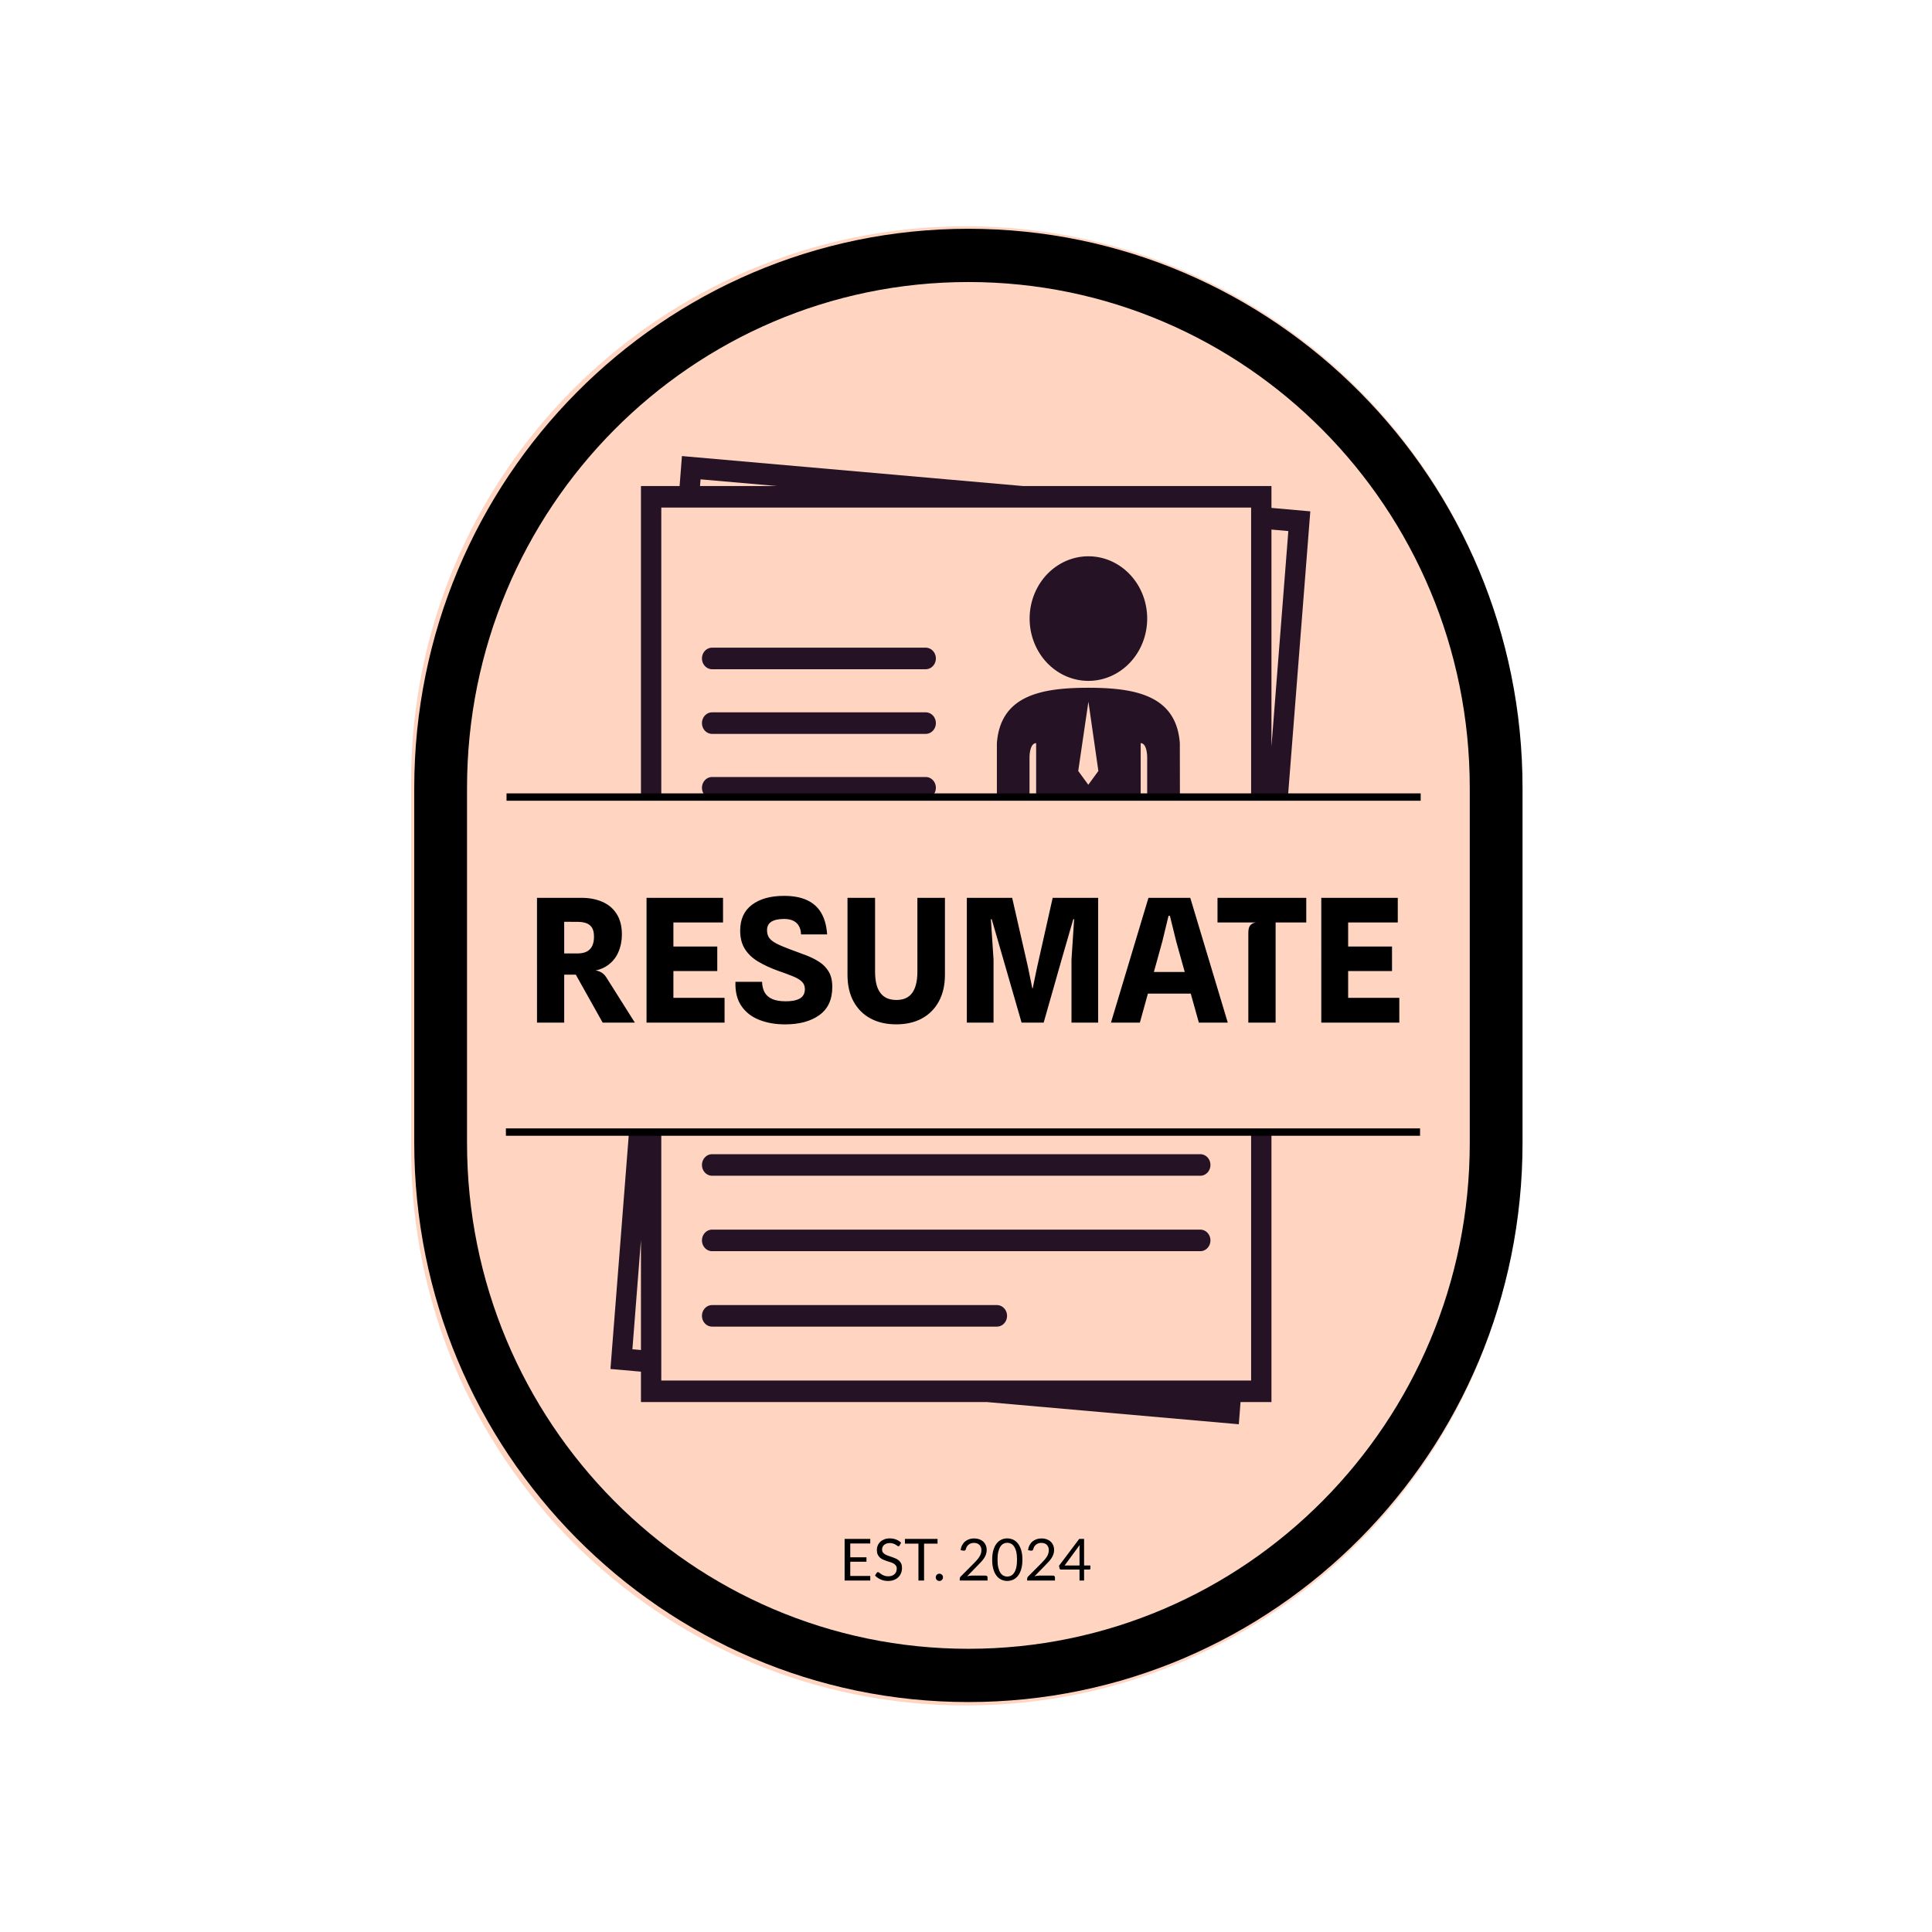 <svg xmlns="http://www.w3.org/2000/svg" xml:space="preserve" width="128" height="128" data-id="lg_xryOXh28r8LJ1xyecb" data-version="1" viewBox="0 0 128 128"><g data-padding="20"><g transform="translate(54.068 54.681)scale(.175)"><path fill="#ffd5c2" d="M56.7 333.2c-115.983 0-210-94.017-210-210v-140c0-115.983 94.017-210 210-210s210 94.017 210 210v140c0 115.983-94.017 210-210 210"/><path fill="none" stroke="#000" stroke-width="3" d="M26.982 56.25c-16.569 0-30-13.431-30-30v-20c0-16.569 13.431-30 30-30s30 13.431 30 30v20c0 16.569-13.431 30-30 30" paint-order="stroke" transform="matrix(6.66 0 0 6.72 -122.04 -56.17)"/><path fill="#251325" d="M172.396-120.18v-8.282H78.263l-129.05-11.342-.886 11.342h-14.63V58.321l-11.55 147.492 11.55 1.02v11.505H64.674l95.365 8.405.654-8.405h11.704V68.806l14.707-187.68Zm-216.139-10.81 28.914 2.53h-29.106Zm-25.795 329.336 3.234-41.37v41.656Zm234.234-311.018v322.85h-223.3v-330.48h223.3Zm7.7.694 6.391.57-6.391 81.56Z"/><path fill="#251325" d="M45.346-63.182a3.85 4.08 0 0 1-3.85 4.08h-80.85a3.85 4.08 0 0 1 0-8.16h80.85a3.85 4.08 0 0 1 3.85 4.08m0 24.48a3.85 4.08 0 0 1-3.85 4.08h-80.85a3.85 4.08 0 0 1 0-8.16h80.85a3.85 4.08 0 0 1 3.85 4.08m0 24.48a3.85 4.08 0 0 1-3.85 4.08h-80.85a3.85 4.08 0 1 1 0-8.16h80.85a3.85 4.08 0 0 1 3.85 4.08m103.95 40.8a3.85 4.08 0 0 1-3.85 4.08h-184.8a3.85 4.08 0 1 1 0-8.16h184.8a3.85 4.08 0 0 1 3.85 4.08m0 24.48a3.85 4.08 0 0 1-3.85 4.08h-184.8a3.85 4.08 0 1 1 0-8.16h184.8a3.85 4.08 0 0 1 3.85 4.08m0 24.48a3.85 4.08 0 0 1-3.85 4.08h-184.8a3.85 4.08 0 1 1 0-8.16h184.8a3.85 4.08 0 0 1 3.85 4.08m0 24.48a3.85 4.08 0 0 1-3.85 4.08h-184.8a3.85 4.08 0 0 1 0-8.16h184.8a3.85 4.08 0 0 1 3.85 4.08m0 28.56a3.85 4.08 0 0 1-3.85 4.08h-184.8a3.85 4.08 0 0 1 0-8.16h184.8a3.85 4.08 0 0 1 3.85 4.08m0 28.56a3.85 4.08 0 0 1-3.85 4.08h-184.8a3.85 4.08 0 0 1 0-8.16h184.8a3.85 4.08 0 0 1 3.85 4.08m-77 28.56a3.85 4.08 0 0 1-3.85 4.08h-107.8a3.85 4.08 0 0 1 0-8.16h107.8a3.85 4.08 0 0 1 3.85 4.08m30.801-287.558a22.253 23.582 0 1 0 0 47.165 22.253 23.582 0 1 0 0-47.164m34.611 70.746c-1.348-17.87-16.401-20.971-34.65-20.971s-33.264 3.1-34.612 20.971v20.971h12.359V-25.85s0-5.263 2.502-5.263v20.971h39.578v-20.97c2.464 0 2.464 5.262 2.464 5.262v15.708h12.397Zm-34.65 15.749-3.812-5.222 3.85-26.235 3.773 26.235Z"/><rect width="374.83" height="134.027" x="-352.254" y="-310.885" fill="#ffd5c2" rx="0" ry="0" transform="matrix(.93 0 0 .93 209.03 279.53)"/><g fill="#4866f0" stroke="#000" stroke-width="3" transform="matrix(.93 0 0 .93 209.15 216.093)"><path d="M-350.906-243.871H21.228" vector-effect="non-scaling-stroke"/>undefined
        undefined</g><g fill="#4866f0" stroke="#000" stroke-width="3" transform="matrix(.93 0 0 .93 208.91 342.927)"><path d="M-350.906-243.871H21.228" vector-effect="non-scaling-stroke"/>undefined
        undefined</g><rect width="350.123" height="73.45" x="-328.361" y="-263.525" fill="none" rx="0" ry="0" transform="translate(210.38 281.58)"/><path d="M-68.61 74.69H-80.8l-10.17-18.16h-5l-2.18-.49.94-6.5V48.5h6.86q2.27 0 3.65-.78 1.39-.78 2-2.19.62-1.42.62-3.34 0-2.37-.84-3.57-.85-1.2-2.23-1.64t-3.07-.44l-5.17-.03-2.27-3.68-.52-5.39h9.29q4.55 0 8.01 1.53 3.46 1.52 5.41 4.61t1.95 7.74q0 3.6-1.36 6.74-1.37 3.14-4.26 5.1-2.89 1.97-7.47 2.16l1.3-.52q1.26 0 2.34.23 1.07.23 1.98.85.91.61 1.62 1.75Zm-26.75 0h-10.3V27.44h10.3Zm60.71 0h-29.54V27.44h28.96v9.33h-21.94l3.15-2.41v13.55l-3.15-2.04h19.76v9.29h-19.43l2.82-2.01v14.59l-3.15-2.44h22.52Zm22.91.66q-5.43 0-9.77-1.7-4.34-1.71-6.78-5.28-2.43-3.58-2.24-9.14h10.08q.06 2.34.97 4t2.86 2.52 5.07.86q2.54 0 4.16-.52 1.63-.52 2.39-1.54.76-1.03.76-2.52 0-1.66-1.04-2.75t-3.26-2.03q-2.23-.94-5.74-2.14-4.35-1.56-7.62-3.51t-5.05-4.78q-1.79-2.83-1.79-6.96 0-6.43 4.47-9.79 4.47-3.37 12.14-3.37 5.23 0 8.74 1.64t5.38 4.89 2.19 8.06H-5.7q-.06-1.88-.8-3.18-.73-1.3-2.12-1.98-1.4-.69-3.48-.69-3.15 0-4.81 1.03-1.66 1.02-1.66 3.23 0 1.66.76 2.81.77 1.16 2.65 2.16 1.89 1.01 5.24 2.25 3.12 1.13 5.99 2.22 2.88 1.09 5.15 2.57 2.28 1.48 3.59 3.72 1.32 2.24 1.32 5.72.03 7.09-4.84 10.65-4.88 3.55-13.03 3.55m42.09-.01q-5.59 0-9.73-2.22-4.14-2.23-6.44-6.44-2.29-4.21-2.29-10.12V27.44h10.44v27.92q0 2.73.5 4.74.5 2.02 1.53 3.37 1.02 1.34 2.53 1.99t3.53.65q1.98 0 3.46-.65t2.47-1.98 1.49-3.36q.51-2.03.51-4.76V27.44h10.43v29.12q0 5.82-2.27 10.04-2.28 4.23-6.41 6.49-4.12 2.25-9.75 2.25m36.83-.65H57.07V27.44h17.16l5.98 26.19 1.66 8.1H82l1.69-8.1 5.88-26.19h17.22v47.25h-10.1V50.81l1-15.28h-.32l-4.39 15.18-6.82 23.98H77.8l-6.92-23.98-4.39-15.18h-.32l1.01 15.28Zm55.4 0h-10.95l14.2-47.25h15.83l14.2 47.25h-10.95l-4.26-15.27 5.72 4.29h-23.3l.58-8.19h20.44l-3.47 3.77-4.29-15.37-2.38-9.66h-.52l-2.34 9.66Zm51.39 0h-10.33V40.7q0-1.95.71-2.83.72-.88 2.18-1.1h-14.56v-9.33h33.6v9.33h-11.6Zm46.83 0h-29.54V27.44h28.96v9.33h-21.94l3.15-2.41v13.55l-3.15-2.04h19.76v9.29h-19.43l2.82-2.01v14.59l-3.15-2.44h22.52Z"/><rect width="100.139" height="24.86" x="-203.369" y="-239.23" fill="none" rx="0" ry="0" transform="translate(210.37 506.29)"/><path d="M10.8 270.14h9.71v1.74h-7.57v5.23h6.13v1.67h-6.13v5.38h7.57v1.74H10.8Zm21.38 1.44-.52 1.01q-.1.17-.21.25t-.28.08q-.19 0-.44-.18-.24-.19-.62-.42-.38-.22-.92-.41-.53-.19-1.29-.19-.71 0-1.26.2-.55.19-.92.52t-.56.77q-.18.45-.18.97 0 .66.32 1.09.32.44.86.74.53.31 1.21.54.67.22 1.38.46.71.25 1.39.55t1.21.76q.53.47.86 1.14.32.67.32 1.65 0 1.03-.35 1.94t-1.03 1.58q-.67.67-1.66 1.05-.98.39-2.24.39-1.53 0-2.79-.56-1.26-.55-2.15-1.5l.62-1.01q.09-.12.21-.21.13-.08.28-.08.24 0 .53.25.3.25.74.54.45.3 1.08.55.64.25 1.55.25.76 0 1.35-.21.6-.21 1.01-.59t.63-.91.22-1.18q0-.71-.32-1.17-.33-.45-.86-.76-.52-.31-1.2-.52-.68-.22-1.39-.44-.71-.23-1.38-.53-.68-.29-1.21-.77-.53-.47-.85-1.18t-.32-1.75q0-.84.32-1.62t.94-1.39q.62-.6 1.52-.96.91-.37 2.09-.37 1.32 0 2.41.42t1.9 1.21m1.45-1.44h12.35v1.79h-5.1v13.97h-2.13v-13.97h-5.12Zm11.67 14.55q0-.28.11-.54.1-.25.28-.44.19-.18.44-.29t.54-.11q.28 0 .54.11.25.11.44.29.18.19.29.44.1.26.1.54 0 .3-.1.55-.11.24-.29.43-.19.19-.44.29-.26.11-.54.11-.29 0-.54-.11-.25-.1-.44-.29-.18-.19-.28-.43-.11-.25-.11-.55m14.56-14.73q1 0 1.87.3t1.5.86q.63.57.99 1.38.37.82.37 1.85 0 .88-.27 1.63-.26.75-.71 1.43-.45.69-1.04 1.34-.59.64-1.25 1.31l-4.15 4.25q.44-.12.89-.2.45-.07.87-.07h5.28q.32 0 .51.19t.19.48v1.19H54.39v-.67q0-.21.08-.43t.27-.41l5.05-5.07q.63-.63 1.14-1.22.52-.59.89-1.19.37-.59.57-1.2.19-.61.19-1.3 0-.7-.22-1.22t-.6-.86q-.39-.34-.9-.51-.52-.17-1.11-.17-.6 0-1.1.17-.51.18-.9.49t-.66.74-.38.95q-.09.32-.26.46-.18.14-.47.14h-.11q-.06-.01-.14-.02l-1.02-.17q.15-1.08.59-1.91t1.12-1.39 1.55-.86q.87-.29 1.89-.29m18.25 8.06q0 2.06-.45 3.58-.45 1.51-1.22 2.5t-1.82 1.47q-1.05.49-2.25.49-1.21 0-2.25-.49-1.03-.48-1.8-1.47t-1.21-2.5q-.44-1.52-.44-3.58 0-2.07.44-3.59t1.21-2.51q.77-1 1.8-1.48 1.04-.49 2.25-.49 1.2 0 2.25.49 1.05.48 1.82 1.48.77.99 1.22 2.51t.45 3.59m-2.04 0q0-1.81-.3-3.04-.3-1.22-.82-1.97-.51-.75-1.18-1.07-.67-.33-1.4-.33-.72 0-1.39.33-.67.32-1.18 1.07t-.81 1.97q-.3 1.23-.3 3.04 0 1.8.3 3.02t.81 1.97 1.18 1.07q.67.33 1.39.33.73 0 1.4-.33.67-.32 1.18-1.07.52-.75.82-1.97t.3-3.02m9.31-8.06q1 0 1.87.3t1.5.86q.63.57.99 1.38.37.82.37 1.85 0 .88-.27 1.63-.26.75-.71 1.43-.45.69-1.04 1.34-.59.64-1.25 1.31l-4.15 4.25q.44-.12.89-.2.45-.07.87-.07h5.28q.32 0 .51.19t.19.48v1.19H79.91v-.67q0-.21.08-.43t.27-.41l5.05-5.07q.63-.63 1.14-1.22.52-.59.89-1.19.37-.59.57-1.2.19-.61.19-1.3 0-.7-.22-1.22t-.6-.86q-.39-.34-.9-.51-.52-.17-1.11-.17-.6 0-1.1.17-.51.18-.9.49t-.66.74-.38.95q-.09.32-.26.46-.18.14-.47.14h-.11q-.06-.01-.14-.02l-1.02-.17q.15-1.08.59-1.91t1.12-1.39 1.55-.86q.87-.29 1.89-.29m16.08.18v10.07h2.39v1.13q0 .17-.11.29-.1.12-.32.12h-1.96v4.15h-1.73v-4.15h-6.98q-.22 0-.38-.12-.16-.13-.21-.32l-.19-1 7.66-10.17Zm-1.73 10.07v-6.5q0-.28.02-.61.01-.33.07-.68l-5.73 7.79Z"/></g><path fill="transparent" stroke="transparent" stroke-width=".184" d="M25.375 12.5h77.25v103h-77.25z"/></g></svg>